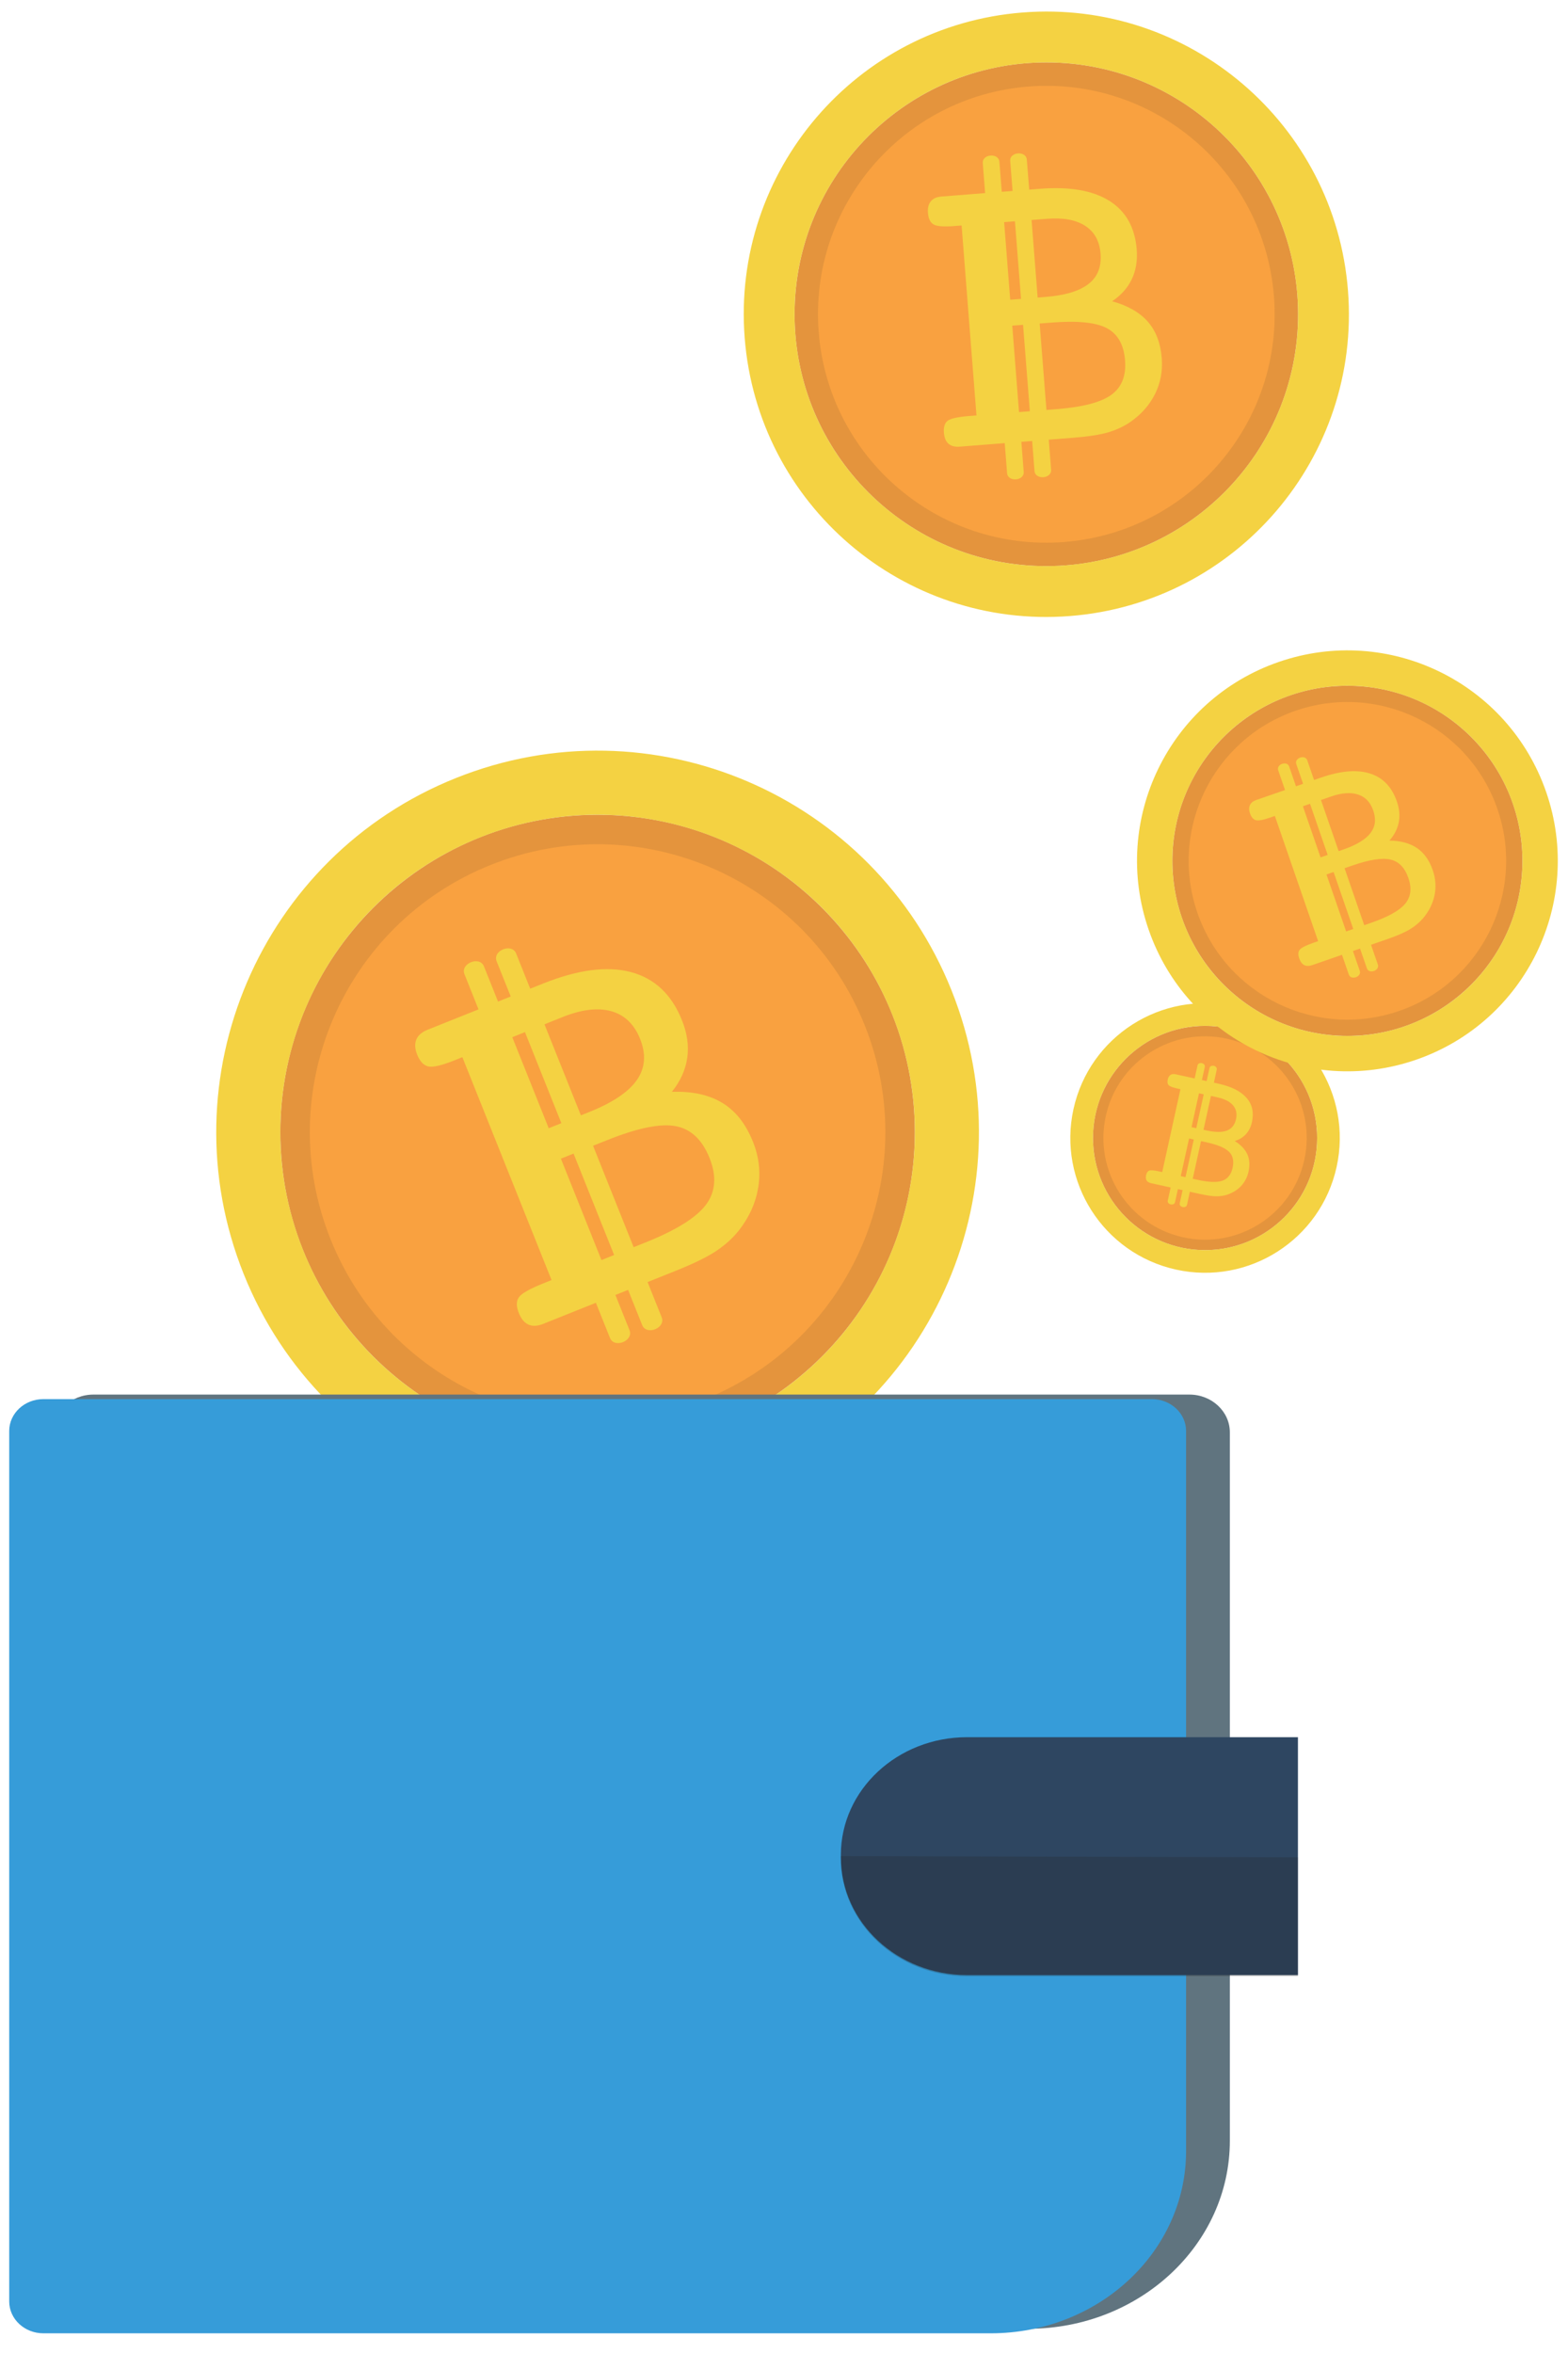 <svg width="56" height="84" viewBox="0 0 56 84" fill="none" xmlns="http://www.w3.org/2000/svg">
<path d="M21.343 51.746C27.599 51.746 32.672 46.673 32.672 40.416C32.672 34.16 27.599 29.087 21.343 29.087C15.086 29.087 10.013 34.16 10.013 40.416C10.013 46.673 15.086 51.746 21.343 51.746Z" fill="#F9A140"/>
<path opacity="0.1" d="M16.754 28.951C10.422 31.485 7.343 38.673 9.877 45.005C12.412 51.337 19.599 54.416 25.931 51.882C32.263 49.348 35.342 42.16 32.808 35.828C30.274 29.496 23.086 26.417 16.754 28.951ZM25.161 49.956C19.892 52.065 13.912 49.503 11.803 44.234C9.695 38.966 12.256 32.986 17.525 30.877C22.793 28.768 28.774 31.33 30.882 36.599C32.991 41.867 30.429 47.847 25.161 49.956Z" fill="#272525"/>
<path d="M16.283 27.775C9.302 30.569 5.907 38.494 8.701 45.476C11.495 52.458 19.42 55.852 26.402 53.058C33.384 50.264 36.778 42.339 33.984 35.357C31.19 28.375 23.265 24.981 16.283 27.775ZM25.552 50.935C19.743 53.26 13.149 50.435 10.825 44.626C8.5 38.817 11.324 32.223 17.133 29.898C22.942 27.574 29.536 30.398 31.861 36.207C34.185 42.016 31.361 48.61 25.552 50.935Z" fill="#F4D242"/>
<path d="M25.798 39.373C25.325 39.084 24.723 38.952 23.996 38.977C24.301 38.596 24.484 38.191 24.545 37.763C24.606 37.336 24.544 36.89 24.357 36.424C23.988 35.5 23.378 34.926 22.53 34.702C21.683 34.478 20.635 34.615 19.387 35.115L18.936 35.295C18.769 34.876 18.601 34.458 18.433 34.039C18.279 33.654 17.583 33.933 17.737 34.318C17.905 34.736 18.072 35.155 18.24 35.574L17.787 35.755C17.619 35.336 17.452 34.917 17.284 34.499C17.13 34.114 16.434 34.393 16.588 34.778C16.755 35.196 16.923 35.615 17.09 36.034L15.262 36.765C15.062 36.846 14.931 36.961 14.868 37.113C14.806 37.264 14.816 37.443 14.899 37.649C14.995 37.89 15.127 38.031 15.293 38.07C15.459 38.109 15.768 38.038 16.222 37.857L16.513 37.74L19.698 45.697L19.406 45.814C18.918 46.01 18.625 46.176 18.53 46.313C18.435 46.45 18.434 46.637 18.529 46.872C18.613 47.084 18.729 47.222 18.874 47.287C19.019 47.352 19.195 47.343 19.401 47.261L21.282 46.508C21.45 46.926 21.618 47.345 21.785 47.764C21.939 48.149 22.636 47.87 22.482 47.485C22.314 47.066 22.147 46.648 21.979 46.229L22.432 46.048C22.599 46.467 22.767 46.885 22.935 47.304C23.089 47.689 23.785 47.41 23.631 47.025C23.464 46.606 23.296 46.188 23.128 45.769L23.358 45.677L24.117 45.373C24.765 45.114 25.251 44.877 25.574 44.662C25.898 44.447 26.171 44.199 26.394 43.919C26.764 43.443 26.992 42.932 27.081 42.384C27.169 41.836 27.106 41.295 26.891 40.759C26.637 40.123 26.273 39.661 25.798 39.373ZM20.09 36.309C20.773 36.035 21.353 35.966 21.83 36.099C22.306 36.233 22.65 36.562 22.86 37.086C23.081 37.639 23.043 38.129 22.746 38.555C22.449 38.981 21.882 39.362 21.046 39.697L20.746 39.817C20.312 38.733 19.879 37.65 19.445 36.567L20.09 36.309ZM18.749 36.846C19.182 37.929 19.616 39.012 20.049 40.096L19.597 40.277C19.163 39.193 18.73 38.11 18.296 37.027L18.749 36.846ZM21.481 44.984C20.998 43.777 20.515 42.57 20.032 41.363L20.484 41.182C20.967 42.389 21.45 43.596 21.933 44.803L21.481 44.984ZM25.217 43.002C24.876 43.463 24.152 43.915 23.045 44.358L22.63 44.524C22.147 43.317 21.664 42.11 21.181 40.903L21.684 40.702C22.773 40.266 23.59 40.1 24.133 40.203C24.677 40.307 25.079 40.685 25.34 41.339C25.6 41.986 25.559 42.541 25.217 43.002Z" fill="#F4D242"/>
<path d="M43.038 44.628C45.248 44.628 47.04 42.836 47.04 40.625C47.04 38.415 45.248 36.623 43.038 36.623C40.827 36.623 39.035 38.415 39.035 40.625C39.035 42.836 40.827 44.628 43.038 44.628Z" fill="#F9A140"/>
<path opacity="0.1" d="M43.976 36.364C41.622 35.846 39.295 37.334 38.776 39.688C38.258 42.041 39.746 44.369 42.099 44.887C44.453 45.405 46.781 43.917 47.299 41.564C47.817 39.21 46.329 36.883 43.976 36.364ZM42.257 44.171C40.299 43.74 39.061 41.803 39.492 39.845C39.923 37.887 41.86 36.649 43.818 37.08C45.776 37.511 47.014 39.448 46.583 41.406C46.152 43.364 44.215 44.602 42.257 44.171Z" fill="#272525"/>
<path d="M44.072 35.927C41.477 35.356 38.911 36.996 38.339 39.591C37.768 42.186 39.408 44.752 42.003 45.324C44.598 45.895 47.164 44.255 47.736 41.66C48.307 39.065 46.667 36.498 44.072 35.927ZM42.177 44.535C40.018 44.059 38.653 41.924 39.129 39.765C39.604 37.606 41.739 36.241 43.898 36.716C46.057 37.192 47.422 39.327 46.947 41.486C46.471 43.645 44.336 45.01 42.177 44.535Z" fill="#F4D242"/>
<path d="M44.547 41.206C44.466 41.028 44.316 40.87 44.099 40.733C44.264 40.682 44.397 40.6 44.5 40.487C44.603 40.374 44.674 40.232 44.712 40.059C44.787 39.715 44.724 39.426 44.52 39.193C44.317 38.959 43.984 38.79 43.52 38.688L43.353 38.651C43.387 38.496 43.421 38.34 43.455 38.185C43.487 38.042 43.228 37.984 43.196 38.128C43.162 38.283 43.128 38.439 43.094 38.594L42.925 38.557C42.96 38.402 42.994 38.246 43.028 38.09C43.06 37.947 42.801 37.89 42.769 38.033C42.735 38.189 42.701 38.345 42.666 38.5L41.987 38.351C41.913 38.334 41.851 38.342 41.803 38.374C41.755 38.406 41.722 38.46 41.705 38.537C41.685 38.626 41.696 38.693 41.736 38.738C41.777 38.782 41.882 38.823 42.05 38.86L42.159 38.884L41.508 41.841L41.399 41.818C41.218 41.778 41.099 41.768 41.044 41.789C40.989 41.81 40.952 41.865 40.932 41.952C40.915 42.031 40.921 42.094 40.951 42.142C40.98 42.19 41.034 42.222 41.11 42.239L41.809 42.393C41.775 42.549 41.741 42.704 41.706 42.86C41.675 43.003 41.934 43.06 41.965 42.917C42 42.761 42.034 42.606 42.068 42.45L42.236 42.487C42.202 42.643 42.168 42.798 42.134 42.954C42.102 43.097 42.361 43.154 42.393 43.011C42.427 42.855 42.461 42.7 42.495 42.544L42.581 42.563L42.863 42.625C43.103 42.678 43.293 42.706 43.43 42.707C43.567 42.709 43.696 42.691 43.817 42.653C44.019 42.587 44.188 42.483 44.323 42.341C44.457 42.198 44.546 42.028 44.59 41.828C44.642 41.592 44.628 41.385 44.547 41.206ZM43.488 39.177C43.742 39.233 43.925 39.328 44.038 39.461C44.151 39.595 44.185 39.759 44.143 39.954C44.097 40.16 43.989 40.295 43.817 40.361C43.646 40.426 43.405 40.425 43.094 40.356L42.982 40.332C43.071 39.929 43.16 39.527 43.248 39.124L43.488 39.177ZM42.99 39.067C42.901 39.47 42.812 39.872 42.724 40.275L42.555 40.238C42.644 39.835 42.733 39.432 42.821 39.03L42.99 39.067ZM42.17 41.987C42.269 41.539 42.368 41.09 42.467 40.642L42.635 40.679C42.536 41.127 42.437 41.576 42.339 42.024L42.17 41.987ZM43.656 42.151C43.464 42.218 43.163 42.206 42.752 42.115L42.597 42.081C42.696 41.633 42.795 41.184 42.894 40.736L43.081 40.777C43.485 40.866 43.757 40.98 43.895 41.118C44.033 41.256 44.076 41.447 44.022 41.689C43.969 41.93 43.847 42.084 43.656 42.151Z" fill="#F4D242"/>
<path d="M37.369 20.21C42.335 20.21 46.36 16.184 46.36 11.219C46.36 6.253 42.335 2.228 37.369 2.228C32.403 2.228 28.378 6.253 28.378 11.219C28.378 16.184 32.403 20.21 37.369 20.21Z" fill="#F9A140"/>
<path opacity="0.1" d="M36.603 1.448C31.206 1.871 27.175 6.589 27.598 11.985C28.021 17.381 32.739 21.413 38.135 20.99C43.531 20.567 47.563 15.849 47.14 10.453C46.717 5.056 41.999 1.025 36.603 1.448ZM38.006 19.349C33.517 19.701 29.591 16.346 29.239 11.856C28.887 7.366 32.242 3.441 36.731 3.089C41.221 2.737 45.146 6.091 45.498 10.581C45.851 15.071 42.496 18.997 38.006 19.349Z" fill="#272525"/>
<path d="M36.524 0.446C30.574 0.912 26.129 6.114 26.596 12.064C27.062 18.014 32.264 22.459 38.214 21.992C44.163 21.526 48.609 16.324 48.142 10.374C47.676 4.424 42.474 -0.021 36.524 0.446ZM38.072 20.182C33.121 20.571 28.794 16.872 28.405 11.922C28.017 6.971 31.716 2.643 36.666 2.255C41.617 1.867 45.944 5.566 46.332 10.516C46.721 15.466 43.022 19.794 38.072 20.182Z" fill="#F4D242"/>
<path d="M40.991 11.481C40.701 11.151 40.276 10.909 39.719 10.755C40.04 10.539 40.275 10.275 40.422 9.966C40.569 9.657 40.628 9.304 40.597 8.907C40.535 8.12 40.209 7.54 39.62 7.17C39.03 6.8 38.204 6.656 37.14 6.74L36.757 6.77C36.728 6.413 36.7 6.056 36.672 5.7C36.647 5.372 36.053 5.418 36.079 5.746C36.107 6.103 36.135 6.46 36.163 6.817L35.777 6.847C35.749 6.49 35.721 6.133 35.693 5.776C35.667 5.448 35.074 5.495 35.099 5.823C35.127 6.18 35.155 6.537 35.183 6.893L33.625 7.016C33.455 7.029 33.328 7.086 33.245 7.186C33.162 7.285 33.127 7.423 33.141 7.599C33.157 7.805 33.224 7.942 33.34 8.011C33.456 8.08 33.708 8.1 34.094 8.069L34.343 8.05L34.874 14.831L34.626 14.85C34.209 14.883 33.949 14.94 33.844 15.021C33.739 15.103 33.695 15.244 33.711 15.445C33.725 15.625 33.779 15.757 33.874 15.841C33.969 15.924 34.104 15.959 34.28 15.945L35.883 15.819C35.911 16.176 35.939 16.533 35.967 16.89C35.993 17.218 36.587 17.171 36.561 16.843C36.533 16.487 36.505 16.13 36.477 15.773L36.863 15.743C36.891 16.099 36.919 16.456 36.947 16.813C36.972 17.141 37.566 17.095 37.54 16.767C37.512 16.41 37.484 16.053 37.456 15.696L37.652 15.681L38.299 15.63C38.851 15.587 39.275 15.522 39.571 15.436C39.867 15.349 40.133 15.226 40.367 15.066C40.76 14.793 41.054 14.46 41.251 14.066C41.447 13.672 41.527 13.247 41.492 12.79C41.449 12.248 41.282 11.812 40.991 11.481ZM37.391 7.811C37.973 7.765 38.429 7.849 38.758 8.063C39.088 8.277 39.27 8.607 39.306 9.054C39.343 9.526 39.198 9.888 38.872 10.14C38.546 10.393 38.027 10.547 37.314 10.603L37.059 10.623C36.986 9.7 36.914 8.777 36.842 7.854L37.391 7.811ZM36.248 7.9C36.32 8.823 36.393 9.747 36.465 10.67L36.079 10.7C36.007 9.777 35.934 8.854 35.862 7.93L36.248 7.9ZM36.394 14.712C36.313 13.683 36.232 12.655 36.152 11.626L36.538 11.596C36.618 12.624 36.699 13.653 36.78 14.681L36.394 14.712ZM39.693 14.093C39.325 14.362 38.67 14.533 37.727 14.607L37.373 14.635C37.293 13.606 37.212 12.578 37.131 11.549L37.56 11.516C38.488 11.443 39.146 11.51 39.533 11.717C39.921 11.924 40.136 12.305 40.18 12.863C40.223 13.415 40.061 13.825 39.693 14.093Z" fill="#F4D242"/>
<path d="M36.72 83.135H3.338C2.539 83.135 1.892 82.532 1.892 81.788V51.133C1.892 50.389 2.539 49.785 3.338 49.785H42.478C43.276 49.785 43.923 50.389 43.923 51.133V76.421C43.923 80.129 40.698 83.135 36.72 83.135Z" fill="#60747F"/>
<path d="M35.381 83.297H1.55C0.876 83.297 0.329 82.788 0.329 82.159V51.085C0.329 50.457 0.876 49.947 1.55 49.947H41.139C41.813 49.947 42.36 50.457 42.36 51.085V76.792C42.36 80.385 39.235 83.297 35.381 83.297Z" fill="#369CD9"/>
<path d="M46.355 70.508H34.541C32.05 70.508 30.031 68.626 30.031 66.304V66.219C30.031 63.898 32.05 62.016 34.541 62.016H46.355V70.508Z" fill="#2E4661"/>
<path opacity="0.25" d="M46.355 66.304V70.55H34.541C32.05 70.55 30.031 68.668 30.031 66.347V66.262L46.355 66.304Z" fill="#272525"/>
<path d="M48.122 36.981C51.574 36.981 54.372 34.183 54.372 30.731C54.372 27.279 51.574 24.481 48.122 24.481C44.67 24.481 41.871 27.279 41.871 30.731C41.871 34.183 44.67 36.981 48.122 36.981Z" fill="#F9A140"/>
<path opacity="0.1" d="M45.895 24.292C42.339 25.521 40.453 29.401 41.682 32.958C42.912 36.514 46.792 38.4 50.348 37.17C53.904 35.94 55.79 32.061 54.561 28.504C53.331 24.948 49.451 23.062 45.895 24.292ZM49.974 36.089C47.015 37.112 43.787 35.542 42.764 32.584C41.741 29.625 43.31 26.396 46.269 25.373C49.228 24.35 52.456 25.919 53.479 28.878C54.502 31.837 52.933 35.065 49.974 36.089Z" fill="#272525"/>
<path d="M45.666 23.632C41.745 24.987 39.666 29.265 41.022 33.186C42.378 37.107 46.656 39.187 50.577 37.831C54.498 36.475 56.577 32.197 55.221 28.276C53.865 24.355 49.588 22.276 45.666 23.632ZM50.164 36.639C46.902 37.767 43.343 36.036 42.214 32.774C41.086 29.512 42.816 25.952 46.079 24.824C49.341 23.696 52.901 25.426 54.029 28.689C55.157 31.951 53.427 35.51 50.164 36.639Z" fill="#F4D242"/>
<path d="M50.605 30.273C50.351 30.102 50.023 30.013 49.622 30.008C49.8 29.806 49.911 29.587 49.956 29.353C50.001 29.119 49.979 28.872 49.888 28.611C49.709 28.092 49.388 27.759 48.927 27.613C48.466 27.467 47.884 27.515 47.183 27.758L46.931 27.845C46.849 27.61 46.768 27.375 46.687 27.14C46.612 26.924 46.221 27.059 46.295 27.275C46.377 27.51 46.458 27.745 46.539 27.981L46.285 28.069C46.204 27.833 46.122 27.598 46.041 27.363C45.966 27.147 45.575 27.282 45.65 27.498C45.731 27.733 45.813 27.969 45.894 28.204L44.867 28.559C44.755 28.598 44.679 28.658 44.641 28.74C44.602 28.822 44.603 28.92 44.643 29.036C44.69 29.172 44.759 29.253 44.849 29.279C44.94 29.305 45.112 29.274 45.367 29.186L45.531 29.129L47.076 33.598L46.912 33.655C46.638 33.749 46.472 33.834 46.416 33.907C46.36 33.98 46.355 34.083 46.401 34.215C46.442 34.334 46.502 34.413 46.58 34.453C46.658 34.492 46.755 34.492 46.871 34.452L47.928 34.086C48.009 34.322 48.091 34.557 48.172 34.792C48.247 35.008 48.638 34.873 48.563 34.657C48.482 34.421 48.4 34.186 48.319 33.951L48.573 33.863C48.655 34.098 48.736 34.334 48.817 34.569C48.892 34.785 49.283 34.65 49.209 34.433C49.127 34.198 49.046 33.963 48.965 33.728L49.093 33.683L49.52 33.536C49.884 33.41 50.158 33.292 50.342 33.182C50.526 33.072 50.683 32.943 50.813 32.794C51.029 32.542 51.169 32.266 51.232 31.967C51.295 31.667 51.275 31.367 51.17 31.066C51.047 30.709 50.858 30.445 50.605 30.273ZM47.539 28.434C47.923 28.302 48.244 28.279 48.504 28.365C48.763 28.451 48.944 28.641 49.045 28.936C49.153 29.246 49.119 29.515 48.944 29.742C48.769 29.969 48.447 30.164 47.977 30.326L47.809 30.385C47.598 29.776 47.388 29.168 47.178 28.56L47.539 28.434ZM46.786 28.695C46.997 29.303 47.207 29.912 47.417 30.52L47.163 30.608C46.953 30 46.742 29.391 46.532 28.783L46.786 28.695ZM48.077 33.252C47.843 32.574 47.608 31.896 47.374 31.218L47.628 31.13C47.863 31.808 48.097 32.486 48.331 33.164L48.077 33.252ZM50.189 32.258C49.988 32.503 49.577 32.733 48.956 32.948L48.723 33.029C48.489 32.351 48.254 31.673 48.02 30.995L48.302 30.897C48.914 30.686 49.368 30.616 49.665 30.687C49.962 30.758 50.174 30.977 50.3 31.345C50.426 31.708 50.389 32.013 50.189 32.258Z" fill="#F4D242"/>
</svg>
